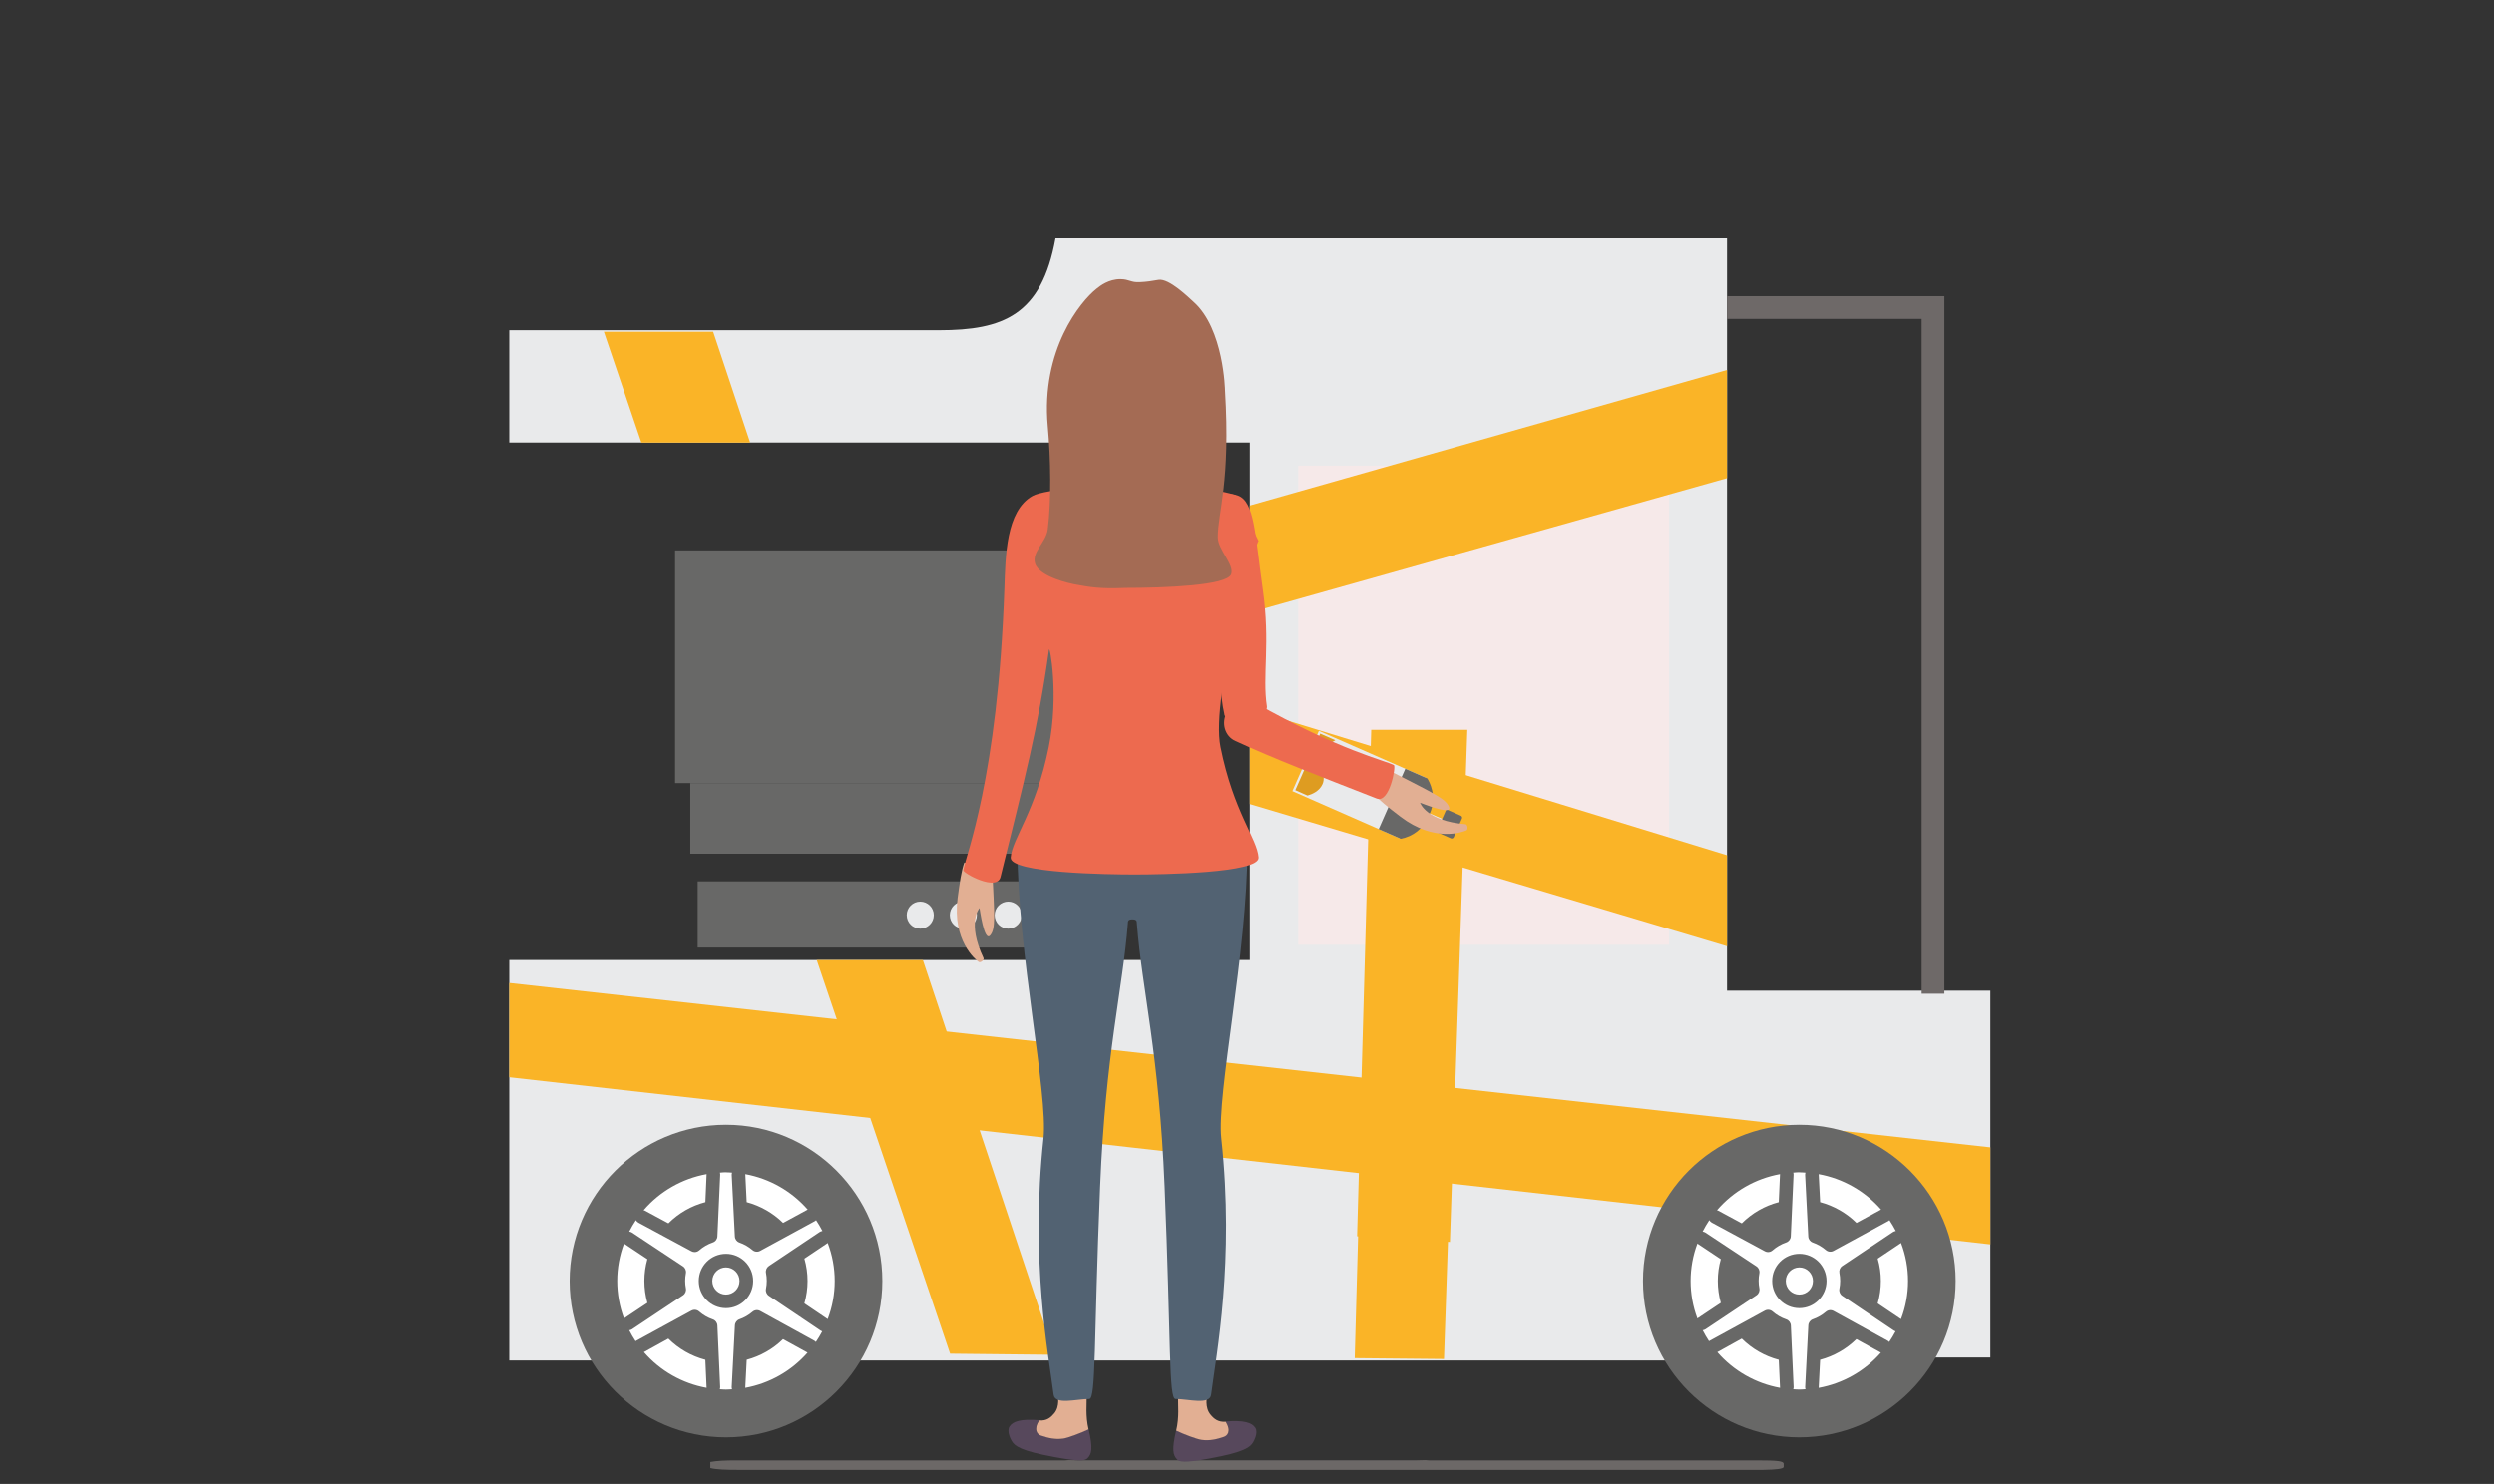 <svg id="eb9c9v92ztyh1" xmlns="http://www.w3.org/2000/svg" xmlns:xlink="http://www.w3.org/1999/xlink" viewBox="0 0 2520.3 1500" shape-rendering="geometricPrecision" text-rendering="geometricPrecision"><rect x="0" y="0" width="2520.3" height="1500" fill="#333333" stroke="none"/><style><![CDATA[#eb9c9v92ztyh15_to {animation: eb9c9v92ztyh15_to__to 6000ms linear infinite normal forwards}@keyframes eb9c9v92ztyh15_to__to { 0% {transform: translate(-3px,0px)} 16.667% {transform: translate(-3px,0px)} 66.667% {transform: translate(11.244px,-495.002px)} 100% {transform: translate(11.244px,-495.002px)} }#eb9c9v92ztyh28_to {animation: eb9c9v92ztyh28_to__to 6000ms linear infinite normal forwards}@keyframes eb9c9v92ztyh28_to__to { 0% {transform: translate(1358.972px,778.546px)} 16.667% {transform: translate(1358.972px,778.546px);animation-timing-function: cubic-bezier(0.42,0,0.58,1)} 45% {transform: translate(1398.683px,619.597px);animation-timing-function: cubic-bezier(0.42,0,0.58,1)} 66.667% {transform: translate(1441.935px,376.161px)} 100% {transform: translate(1441.935px,376.161px)} }#eb9c9v92ztyh28_tr {animation: eb9c9v92ztyh28_tr__tr 6000ms linear infinite normal forwards}@keyframes eb9c9v92ztyh28_tr__tr { 0% {transform: rotate(80deg)} 16.667% {transform: rotate(80deg);animation-timing-function: cubic-bezier(0.42,0,0.58,1)} 45% {transform: rotate(0deg);animation-timing-function: cubic-bezier(0.42,0,0.58,1)} 66.667% {transform: rotate(-20deg)} 100% {transform: rotate(-20deg)} }#eb9c9v92ztyh37_to {animation: eb9c9v92ztyh37_to__to 6000ms linear infinite normal forwards}@keyframes eb9c9v92ztyh37_to__to { 0% {transform: translate(1247.316px,615.576px)} 16.667% {transform: translate(1247.316px,615.576px);animation-timing-function: cubic-bezier(0.42,0,0.58,1)} 45% {transform: translate(1280.961px,607.842px);animation-timing-function: cubic-bezier(0.42,0,0.58,1)} 66.667% {transform: translate(1312.289px,511.182px)} 100% {transform: translate(1312.289px,511.182px)} }#eb9c9v92ztyh37_tr {animation: eb9c9v92ztyh37_tr__tr 6000ms linear infinite normal forwards}@keyframes eb9c9v92ztyh37_tr__tr { 0% {transform: rotate(2deg)} 16.667% {transform: rotate(2deg);animation-timing-function: cubic-bezier(0.42,0,0.58,1)} 23.333% {transform: rotate(6deg);animation-timing-function: cubic-bezier(0.42,0,0.58,1)} 30% {transform: rotate(2deg);animation-timing-function: cubic-bezier(0.42,0,0.58,1)} 45% {transform: rotate(-20deg);animation-timing-function: cubic-bezier(0.42,0,0.58,1)} 66.667% {transform: rotate(-100deg)} 100% {transform: rotate(-100deg)} }]]></style><g id="eb9c9v92ztyh2"><path id="eb9c9v92ztyh3" d="M717.84,1477.82C724.2,1476.57,733.28,1476.19,744.84,1476.19Q861.68,1476.25,978.5,1476.19L1072.37,1476.19C1074.916,1476.31,1077.468,1476.22,1080,1475.92C1086.14,1476.15,1092.41,1476.18,1098.77,1476.18L1421.56,1476.18C1427.92,1476.18,1434.19,1476.18,1440.33,1475.92C1442.862,1476.22,1445.414,1476.31,1447.96,1476.19L1541.83,1476.19L1774.83,1476.19C1796.61,1476.19,1802.45,1476.93,1802.46,1479.68C1802.525,1480.752,1802.525,1481.828,1802.46,1482.9C1802.25,1484.66,1795.38,1485.62,1781.54,1485.82C1778.75,1485.82,1775.9,1485.82,1773.08,1485.82L746.74,1485.82C734.27,1485.82,723.74,1485.51,717.84,1483.95Z" fill="rgb(108,104,103)" stroke="none" stroke-width="1"/><path id="eb9c9v92ztyh4" d="M1745.22,1001.43L1745.22,240.92L1066.65,240.92C1052.58,318.58,1013.86,333.83,948.73,333.83L514.63,333.83L514.63,447.37L1263,447.37L1263,970.45L514.63,970.45L514.63,1375.23L1745.22,1375.23L1745.22,1372.17L2011.37,1372.17L2011.37,1001.43Z" fill="rgb(233,234,235)" stroke="none" stroke-width="1"/><polyline id="eb9c9v92ztyh5" points="1745.22,310.88 1953.4,310.88 1953.4,1004.49" fill="none" stroke="rgb(110,105,104)" stroke-width="23" stroke-miterlimit="10"/><rect id="eb9c9v92ztyh6" width="374.8" height="484.32" rx="0" ry="0" transform="matrix(1 0 0 1 1311.87 470.69)" fill="rgb(246,233,233)" stroke="none" stroke-width="1"/><rect id="eb9c9v92ztyh7" width="367.69" height="66.93" rx="0" ry="0" transform="matrix(1 0 0 1 705.05 890.89)" fill="rgb(104,104,103)" stroke="none" stroke-width="1"/><rect id="eb9c9v92ztyh8" width="413.35" height="235.2" rx="0" ry="0" transform="matrix(1 0 0 1 682.21 556.36)" fill="rgb(104,104,103)" stroke="none" stroke-width="1"/><rect id="eb9c9v92ztyh9" width="382.58" height="71.39" rx="0" ry="0" transform="matrix(1 0 0 1 697.6 791.56)" fill="rgb(104,104,103)" stroke="none" stroke-width="1"/><circle id="eb9c9v92ztyh10" r="13.68" transform="matrix(1 0 0 1 929.94 925.02)" fill="rgb(233,234,235)" stroke="none" stroke-width="1"/><circle id="eb9c9v92ztyh11" r="13.68" transform="matrix(1 0 0 1 973.49 925.02)" fill="rgb(233,234,235)" stroke="none" stroke-width="1"/><circle id="eb9c9v92ztyh12" r="13.68" transform="matrix(0.924 -0.383 0.383 0.924 1018.835 925.024)" fill="rgb(233,234,235)" stroke="none" stroke-width="1"/><polygon id="eb9c9v92ztyh13" points="1263,510.97 1745.22,374 1745.22,483.36 1263,619.21 1263,510.97" fill="rgb(250,180,39)" stroke="none" stroke-width="1"/><polygon id="eb9c9v92ztyh14" points="1480.05,760.14 1459.19,1373.72 1368.96,1372.86 1386.22,754.42 1480.05,760.14" fill="rgb(250,180,39)" stroke="none" stroke-width="1"/><g id="eb9c9v92ztyh15_to" transform="translate(-3,0)"><polygon id="eb9c9v92ztyh15" points="1374.373,1249.658 1388.663,737.698 1485.803,737.698 1468.203,1255.378 1374.373,1249.658" transform="translate(0,0)" fill="rgb(250,180,39)" stroke="none" stroke-width="1"/></g><polygon id="eb9c9v92ztyh16" points="1263,716.65 1745.22,864.47 1745.22,956.52 1263,812.78 1263,716.65" fill="rgb(250,180,39)" stroke="none" stroke-width="1"/><polygon id="eb9c9v92ztyh17" points="514.63,993.63 2011.37,1159.76 2011.37,1257.85 514.63,1088.9 514.63,993.63" fill="rgb(250,180,39)" stroke="none" stroke-width="1"/><polygon id="eb9c9v92ztyh18" points="758.06,447.38 720.69,335.36 610.22,335.36 648.16,447.38 758.06,447.38" fill="rgb(250,180,39)" stroke="none" stroke-width="1"/><polygon id="eb9c9v92ztyh19" points="932.57,970.46 825.34,970.46 960.11,1368.34 1065.69,1369.46 932.57,970.46" fill="rgb(250,180,39)" stroke="none" stroke-width="1"/><circle id="eb9c9v92ztyh20" r="123.26" transform="matrix(1 0 0 1 733.49 1294.84)" fill="rgb(255,255,255)" stroke="none" stroke-width="1"/><circle id="eb9c9v92ztyh21" r="123.26" transform="matrix(1 0 0 1 1818.29 1294.84)" fill="rgb(255,255,255)" stroke="none" stroke-width="1"/><path id="eb9c9v92ztyh22" d="M1818.29,1136.92C1731.2,1136.92,1660.29,1207.78,1660.29,1294.92C1660.29,1382.06,1731.15,1452.92,1818.29,1452.92C1905.43,1452.92,1976.29,1382.06,1976.29,1294.92C1976.29,1207.78,1905.39,1136.92,1818.29,1136.92ZM1818.29,1184.99C1820.36,1184.99,1822.39,1185.19,1824.43,1185.3C1824.231,1185.948,1824.13,1186.622,1824.13,1187.3L1827.32,1249.85C1827.469,1252.639,1829.285,1255.063,1831.92,1255.99C1836.755,1257.674,1841.233,1260.248,1845.12,1263.58C1847.279,1265.445,1850.369,1265.772,1852.87,1264.4L1908.39,1234.18C1908.749,1233.948,1909.084,1233.68,1909.39,1233.38C1911.747,1236.895,1913.897,1240.545,1915.83,1244.31C1914.847,1244.445,1913.903,1244.785,1913.06,1245.31L1861.68,1279.69C1859.394,1281.229,1858.248,1283.984,1858.77,1286.69C1859.297,1289.344,1859.562,1292.044,1859.56,1294.75C1859.561,1297.46,1859.29,1300.164,1858.75,1302.82C1858.221,1305.524,1859.363,1308.282,1861.65,1309.82L1914,1345.06C1914.485,1345.378,1915.009,1345.63,1915.56,1345.81C1913.631,1349.497,1911.491,1353.07,1909.15,1356.51C1908.745,1356.069,1908.285,1355.682,1907.78,1355.36L1878.31,1339.14C1877.879,1338.84,1877.416,1338.588,1876.93,1338.39L1852.93,1325.18C1850.421,1323.803,1847.321,1324.126,1845.15,1325.99C1841.27,1329.329,1836.795,1331.908,1831.96,1333.59C1829.327,1334.512,1827.514,1336.934,1827.37,1339.72L1824.18,1401.97C1824.157,1402.761,1824.272,1403.549,1824.52,1404.3C1822.52,1404.42,1820.43,1404.61,1818.34,1404.61C1816.25,1404.61,1814.23,1404.42,1812.17,1404.3C1812.421,1403.567,1812.54,1402.795,1812.52,1402.02L1809.72,1339.91C1809.598,1337.083,1807.757,1334.619,1805.08,1333.7C1799.985,1331.977,1795.284,1329.257,1791.25,1325.7C1789.088,1323.825,1785.993,1323.478,1783.47,1324.83L1727,1355.68C1724.66,1352.139,1722.527,1348.466,1720.61,1344.68C1721.615,1344.572,1722.581,1344.229,1723.43,1343.68L1774.95,1309.33C1777.252,1307.803,1778.411,1305.043,1777.89,1302.33C1776.909,1297.287,1776.909,1292.103,1777.89,1287.06C1778.397,1284.349,1777.241,1281.596,1774.95,1280.06L1723.37,1245.92C1722.517,1245.379,1721.553,1245.038,1720.55,1244.92C1722.57,1240.937,1724.824,1237.077,1727.3,1233.36C1727.886,1234.396,1728.744,1235.254,1729.78,1235.84L1783.42,1264.77C1785.938,1266.145,1789.048,1265.798,1791.2,1263.9C1795.236,1260.35,1799.932,1257.632,1805.02,1255.9C1807.692,1254.98,1809.531,1252.523,1809.66,1249.7L1812.47,1187.3C1812.476,1186.621,1812.372,1185.945,1812.16,1185.3C1814.16,1185.16,1816.22,1184.92,1818.28,1184.92ZM1798.75,1186.83L1797.49,1215.15C1783.344,1218.823,1770.442,1226.224,1760.13,1236.58L1736.32,1223.73C1735.91,1223.56,1735.485,1223.429,1735.05,1223.34C1751.458,1204.213,1773.946,1191.311,1798.74,1186.8ZM1837.86,1186.83C1862.329,1191.28,1884.563,1203.905,1900.92,1222.64L1876.07,1236.14C1865.841,1226.076,1853.174,1218.841,1839.31,1215.14ZM1921.08,1256.35C1930.558,1281.166,1930.558,1308.604,1921.08,1333.42L1897.5,1317.54C1901.78,1302.753,1901.78,1287.057,1897.5,1272.27L1920.63,1256.77C1920.85,1256.65,1920.9,1256.46,1921.07,1256.34ZM1715.32,1256.92C1715.457,1257.076,1715.604,1257.224,1715.76,1257.36L1738.93,1272.79C1734.87,1287.223,1734.87,1302.497,1738.93,1316.93L1715.74,1332.4C1715.57,1332.51,1715.47,1332.7,1715.31,1332.83C1706.11,1308.363,1706.11,1281.387,1715.31,1256.92ZM1818.32,1267.38C1803.149,1267.38,1790.85,1279.679,1790.85,1294.85C1790.85,1310.021,1803.149,1322.32,1818.32,1322.32C1833.491,1322.32,1845.79,1310.021,1845.79,1294.85L1845.79,1294.85C1845.779,1279.67,1833.47,1267.37,1818.29,1267.37ZM1818.32,1281.12C1825.908,1281.114,1832.064,1287.262,1832.07,1294.85C1832.076,1302.438,1825.928,1308.594,1818.34,1308.6C1810.752,1308.606,1804.596,1302.458,1804.59,1294.87L1804.59,1294.87C1804.601,1287.302,1810.722,1281.163,1818.29,1281.13ZM1760.11,1353.12C1770.458,1363.438,1783.356,1370.829,1797.49,1374.54L1798.77,1402.75L1798.77,1402.89C1774.154,1398.427,1751.803,1385.686,1735.42,1366.78ZM1875.99,1353.66L1900.73,1367.29C1884.398,1385.93,1862.234,1398.489,1837.85,1402.92L1837.85,1402.82L1839.3,1374.53C1853.119,1370.861,1865.75,1363.67,1875.96,1353.66Z" fill="rgb(104,104,103)" stroke="none" stroke-width="1"/><path id="eb9c9v92ztyh23" d="M733.62,1136.92C646.53,1136.92,575.62,1207.78,575.62,1294.92C575.62,1382.06,646.48,1452.92,733.62,1452.92C820.76,1452.92,891.62,1382.06,891.62,1294.92C891.62,1207.78,820.71,1136.92,733.62,1136.92ZM733.62,1184.99C735.69,1184.99,737.72,1185.19,739.76,1185.3C739.558,1185.948,739.454,1186.622,739.45,1187.3L742.64,1249.85C742.789,1252.639,744.605,1255.063,747.24,1255.99C752.077,1257.67,756.555,1260.245,760.44,1263.58C762.601,1265.449,765.696,1265.777,768.2,1264.4L823.71,1234.18C824.053,1233.947,824.372,1233.679,824.66,1233.38C827.017,1236.895,829.167,1240.545,831.1,1244.31C830.12,1244.445,829.179,1244.785,828.34,1245.31L777,1279.69C774.722,1281.236,773.579,1283.985,774.09,1286.69C774.617,1289.344,774.882,1292.044,774.88,1294.75C774.884,1297.46,774.616,1300.164,774.08,1302.82C773.545,1305.525,774.689,1308.286,776.98,1309.82L829.33,1345.06C829.812,1345.376,830.333,1345.628,830.88,1345.81C828.951,1349.497,826.811,1353.07,824.47,1356.51C824.068,1356.066,823.607,1355.679,823.1,1355.36L793.64,1339.14C793.206,1338.84,792.74,1338.588,792.25,1338.39L768.25,1325.18C765.742,1323.797,762.639,1324.12,760.47,1325.99C756.588,1329.332,752.109,1331.91,747.27,1333.59C744.637,1334.512,742.824,1336.934,742.68,1339.72L739.44,1402C739.42,1402.791,739.538,1403.58,739.79,1404.33C737.73,1404.45,735.69,1404.64,733.61,1404.64C731.53,1404.64,729.49,1404.45,727.44,1404.33C727.687,1403.596,727.805,1402.824,727.79,1402.05L725,1339.91C724.883,1337.081,723.04,1334.614,720.36,1333.7C715.265,1331.977,710.564,1329.257,706.53,1325.7C704.368,1323.825,701.273,1323.478,698.75,1324.83L642.28,1355.68C639.94,1352.141,637.81,1348.468,635.9,1344.68C636.905,1344.572,637.871,1344.229,638.72,1343.68L690.24,1309.33C692.534,1307.797,693.688,1305.04,693.17,1302.33C692.189,1297.287,692.189,1292.103,693.17,1287.06C693.679,1284.351,692.527,1281.599,690.24,1280.06L638.72,1245.92C637.867,1245.379,636.903,1245.038,635.9,1244.92C637.916,1240.935,640.17,1237.074,642.65,1233.36C643.236,1234.396,644.094,1235.254,645.13,1235.84L698.77,1264.77C699.767,1265.322,700.89,1265.608,702.03,1265.6C703.694,1265.608,705.304,1265.003,706.55,1263.9C710.582,1260.35,715.275,1257.632,720.36,1255.9C723.039,1254.99,724.882,1252.527,725,1249.7L727.82,1187.3C727.821,1186.621,727.717,1185.946,727.51,1185.3C729.51,1185.16,731.51,1184.92,733.63,1184.92ZM714.07,1186.83L712.85,1215.12C698.709,1218.799,685.813,1226.199,675.5,1236.55L651.69,1223.7C651.28,1223.53,650.855,1223.399,650.42,1223.31C666.818,1204.202,689.287,1191.311,714.06,1186.8ZM753.19,1186.83C777.638,1191.292,799.849,1203.917,816.19,1222.64L791.35,1236.14C781.117,1226.076,768.447,1218.841,754.58,1215.14ZM836.4,1256.35C845.89,1281.164,845.89,1308.606,836.4,1333.42L812.85,1317.53C817.13,1302.743,817.13,1287.047,812.85,1272.26L835.97,1256.76C836.14,1256.65,836.23,1256.46,836.39,1256.34ZM630.64,1256.92C630.777,1257.079,630.928,1257.226,631.09,1257.36L654.25,1272.79C650.19,1287.223,650.19,1302.497,654.25,1316.93L631.06,1332.4C630.88,1332.51,630.79,1332.7,630.63,1332.83C621.43,1308.363,621.43,1281.387,630.63,1256.92ZM733.64,1267.38C718.469,1267.38,706.17,1279.679,706.17,1294.85C706.17,1310.021,718.469,1322.32,733.64,1322.32C748.811,1322.32,761.11,1310.021,761.11,1294.85L761.11,1294.85C761.099,1279.674,748.796,1267.376,733.62,1267.37ZM733.64,1281.12C741.224,1281.148,747.352,1287.315,747.33,1294.9C747.308,1302.484,741.144,1308.616,733.56,1308.6C725.976,1308.583,719.839,1302.424,719.85,1294.84C719.855,1291.191,721.312,1287.693,723.899,1285.12C726.486,1282.546,729.991,1281.107,733.64,1281.12L733.64,1281.12ZM675.43,1353.12C685.778,1363.438,698.676,1370.829,712.81,1374.54L714.08,1402.75C714.09,1402.796,714.09,1402.844,714.08,1402.89C689.464,1398.427,667.113,1385.686,650.73,1366.78ZM791.3,1353.66L816.05,1367.29C799.71,1385.92,777.543,1398.468,753.16,1402.89L753.16,1402.79L754.61,1374.5C768.429,1370.84,781.063,1363.659,791.28,1353.66Z" fill="rgb(104,104,103)" stroke="none" stroke-width="1"/><path id="eb9c9v92ztyh24" d="M1100.1,1444.57C1091.84,1448.5,1079.1,1453.26,1074.33,1453.9C1065.99,1455.01,1058.92,1453.24,1051.85,1450.83C1048.46,1449.67,1044.16,1445.22,1050.03,1435.55C1031.69,1434.11,1023.61,1436.74,1020.2,1441.92C1016.79,1447.1,1022.01,1455.92,1022.45,1456.67C1025.45,1461.67,1031.13,1466.55,1065.94,1472.94C1092.83,1477.94,1096.8,1476.33,1099.16,1473.94C1103.25,1469.67,1104.73,1464.18,1100.1,1444.57Z" fill="rgb(87,72,92)" stroke="none" stroke-width="1"/><path id="eb9c9v92ztyh25" d="M1068.34,1407.21C1069.25,1410.94,1071.34,1421.56,1065.34,1428.71C1062.03,1432.71,1057.9,1436.46,1050.02,1435.84C1044.14,1445.51,1048.44,1449.96,1051.84,1451.12C1058.91,1453.53,1065.98,1455.3,1074.32,1454.19C1079.07,1453.55,1091.83,1448.79,1100.08,1444.86C1096.81,1430.97,1098.37,1419,1098.17,1411.3" fill="rgb(226,175,147)" stroke="none" stroke-width="1"/><path id="eb9c9v92ztyh26" d="M1188.64,1445.88C1196.89,1449.81,1209.64,1454.58,1214.4,1455.21C1222.74,1456.32,1229.82,1454.55,1236.88,1452.14C1240.28,1450.98,1244.58,1446.53,1238.7,1436.87C1257.05,1435.42,1265.13,1438.05,1268.53,1443.23C1271.93,1448.41,1266.72,1457.23,1266.29,1457.98C1263.29,1462.98,1257.6,1467.86,1222.79,1474.26C1195.9,1479.2,1191.93,1477.64,1189.58,1475.26C1185.48,1471,1184,1465.51,1188.64,1445.88Z" fill="rgb(87,72,92)" stroke="none" stroke-width="1"/><path id="eb9c9v92ztyh27" d="M1220.39,1408.51C1219.48,1412.23,1217.39,1422.86,1223.39,1430C1226.7,1434,1230.84,1437.76,1238.72,1437.14C1244.59,1446.8,1240.29,1451.25,1236.89,1452.41C1229.83,1454.82,1222.76,1456.59,1214.42,1455.48C1209.66,1454.85,1196.91,1450.08,1188.65,1446.15C1191.93,1432.26,1190.36,1420.29,1190.56,1412.59" fill="rgb(226,175,147)" stroke="none" stroke-width="1"/></g><g id="eb9c9v92ztyh28_to" transform="translate(1358.972,778.546)"><g id="eb9c9v92ztyh28_tr" transform="rotate(80)"><g id="eb9c9v92ztyh28" transform="translate(-1335.607,-613.39)"><rect id="eb9c9v92ztyh29" width="27.25" height="4.17" rx="0" ry="0" transform="matrix(0.556 -0.831 0.831 0.556 1389.758 542.059)" fill="rgb(233,234,235)" stroke="none" stroke-width="1"/><path id="eb9c9v92ztyh30" d="M1347.22,669.27L1291.8,632.27L1357.42,534L1412.84,571Z" fill="rgb(233,234,235)" stroke="none" stroke-width="1"/><path id="eb9c9v92ztyh31" d="M1392.38,519.18L1401.22,505.96C1401.519,505.463,1402.004,505.105,1402.568,504.968C1403.131,504.831,1403.726,504.925,1404.22,505.23L1421.55,516.81C1422.492,517.519,1422.7,518.847,1422.02,519.81L1413.18,533.03Z" fill="rgb(104,104,103)" stroke="none" stroke-width="1"/><path id="eb9c9v92ztyh32" d="M1344.78,552.92L1358.27,532.74C1361.43,531.42,1377.53,525.64,1393.47,536.3L1396.93,538.61C1407.347,545.572,1413.627,557.251,1413.69,569.78L1400.21,590Z" fill="rgb(104,104,103)" stroke="none" stroke-width="1"/><path id="eb9c9v92ztyh33" d="M1304.1,617.53L1294.8,631.45L1346.8,666.18L1354.29,654.98C1353.75,649.93,1351.87,642.25,1345.56,638.04C1341.11,635.04,1336.16,635.48,1330.93,635.92C1325.22,636.4,1319.33,636.92,1313.74,633.16C1308.51,629.79,1305.65,623.49,1304.1,617.53Z" fill="rgb(222,156,33)" stroke="none" stroke-width="1"/><path id="eb9c9v92ztyh34" d="M1363.48,589.32C1370.7,585.12,1380.28,576.67,1391.7,566.13C1423.4,536.9,1417.93,507.01,1416.8,502.92C1416.21,500.83,1411.07,500.74,1410.54,502.78C1400.54,541.15,1381.38,544.24,1381.19,544.17C1381,544.1,1400.28,514.22,1390.49,516.11C1381.86,517.77,1374.91,528.11,1345.09,567.41" fill="rgb(226,175,147)" stroke="none" stroke-width="1"/><path id="eb9c9v92ztyh35" d="M1252.4,691.18C1315.07,615.18,1333.16,571.18,1339.1,563.65C1340.76,561.57,1376.7,574.74,1369.4,586.65C1335.95,641.48,1313.24,679.6,1287.4,716.92C1280.82,726.92,1266.57,728.23,1257.13,720.47C1248.45,713.33,1246,700.21,1252.4,691.18Z" fill="rgb(237,106,79)" stroke="none" stroke-width="1"/></g></g></g><g id="eb9c9v92ztyh36"><g id="eb9c9v92ztyh37_to" transform="translate(1247.316,615.576)"><g id="eb9c9v92ztyh37_tr" transform="rotate(2)"><path id="eb9c9v92ztyh37" d="M1246.82,500.82C1264.22,506.25,1265.61,540.33,1275.26,594.15C1285.19,649.51,1277.71,681.55,1283.65,712.86C1284.65,717.93,1273.71,730,1266.78,731.38C1259.44,732.85,1241.07,728.95,1240.84,721.38C1238.29,711.89,1237.63,704.01,1236.72,698.73C1233.12,677.81,1232.54,670.5,1230.18,656.28C1227.9,642.55,1227.67,644.58,1220.53,610.34C1214.13,579.64,1212.82,570.85,1211.88,561.9C1210.56,549.38,1209.57,532.9,1216.2,516.05C1218.49,510.24,1221.34,505.25,1226.58,502.21C1232.885,499.115,1240.151,498.616,1246.82,500.82Z" transform="translate(-1247.316,-615.576)" fill="rgb(237,106,79)" stroke="none" stroke-width="1"/></g></g></g><g id="eb9c9v92ztyh38"><path id="eb9c9v92ztyh39" d="M974.44,871.92C971.59,879.77,969.68,892.4,967.68,907.82C962.15,950.57,985.53,970,989,972.39C990.8,973.62,994.79,970.39,993.88,968.48C976.88,932.67,989.63,917.96,989.82,917.9C990.01,917.84,994.41,953.12,1000.7,945.39C1006.25,938.57,1004.95,926.2,1002.58,876.91" fill="rgb(226,175,147)" stroke="none" stroke-width="1"/><path id="eb9c9v92ztyh40" d="M1260.6,857.11C1260.6,962.82,1229.35,1105.78,1234.22,1150.72C1247.69,1274.94,1229.16,1369,1223.97,1409.72C1222.58,1420.6,1201.03,1414.14,1187.97,1414.14C1180.97,1414.14,1183.45,1355.6,1176.97,1199.69C1171.34,1063.44,1154.34,1002.24,1148.9,933.32C1148.76,931.57,1149.18,929.32,1144.36,929.32C1139.54,929.32,1139.96,931.61,1139.82,933.32C1134.37,1002.24,1117.37,1063.44,1111.75,1199.69C1105.31,1355.6,1107.75,1414.14,1100.75,1414.14C1087.75,1414.14,1066.14,1420.6,1064.75,1409.72C1059.56,1369.05,1041.04,1274.99,1054.5,1150.72C1059.38,1105.78,1028.13,962.82,1028.13,857.11" fill="rgb(82,98,114)" stroke="none" stroke-width="1"/><path id="eb9c9v92ztyh41" d="M1268.88,546.537C1268.15,541.227,1219.84,701.92,1230.4,754.5C1243.62,820.37,1267.52,847.11,1268.88,866.28C1270.01,882.12,1170.42,883.44,1143.62,883.44C1116.82,883.44,1017.24,882.12,1018.36,866.28C1019.72,847.11,1043.62,820.37,1056.85,754.5C1067.4,701.92,1057.79,651.01,1057.06,656.32C1046.36,734.25,1032.06,788.54,1008.06,885.99C1004.38,900.91,970.12,882.06,970.5,879.15C972.28,865.41,1005.38,787.29,1011.97,594.15C1013.08,561.81,1013.48,515.91,1040.41,500.82C1053.41,493.56,1114.63,489.9,1138.03,489.9L1149.2,489.9C1172.61,489.9,1233.86,493.56,1246.82,500.82Z" transform="matrix(1 0 0 1 2.993 0.49)" fill="rgb(237,106,79)" stroke="none" stroke-width="1"/><path id="eb9c9v92ztyh42" d="M1136.36,594.34C1111.36,595.34,1101.65,593.6,1085.36,590.57C1082.88,590.11,1050.36,583.42,1046.02,569.64C1042.36,557.9,1057.14,548.29,1058.82,535.09C1062.46,506.5,1061.82,463.61,1058.82,430.75C1051.82,353.7,1091.9,304.64,1108.08,291.87C1111.81,288.87,1120.45,282.1,1132.38,282.19C1141.38,282.27,1142.62,285.66,1151.81,285.19C1159.81,284.8,1163.28,284.11,1170.81,282.86C1181.43,281.08,1201.48,300.86,1206.39,305.29C1236.92,332.65,1237.98,394.79,1237.98,394.79C1243.66,487.27,1230.76,517.35,1230.68,543.01C1230.68,555.75,1247.77,570.87,1244.11,580.54C1239.82,591.86,1177.99,594.31,1136.41,594.31" fill="rgb(164,107,84)" stroke="none" stroke-width="1"/></g></svg>